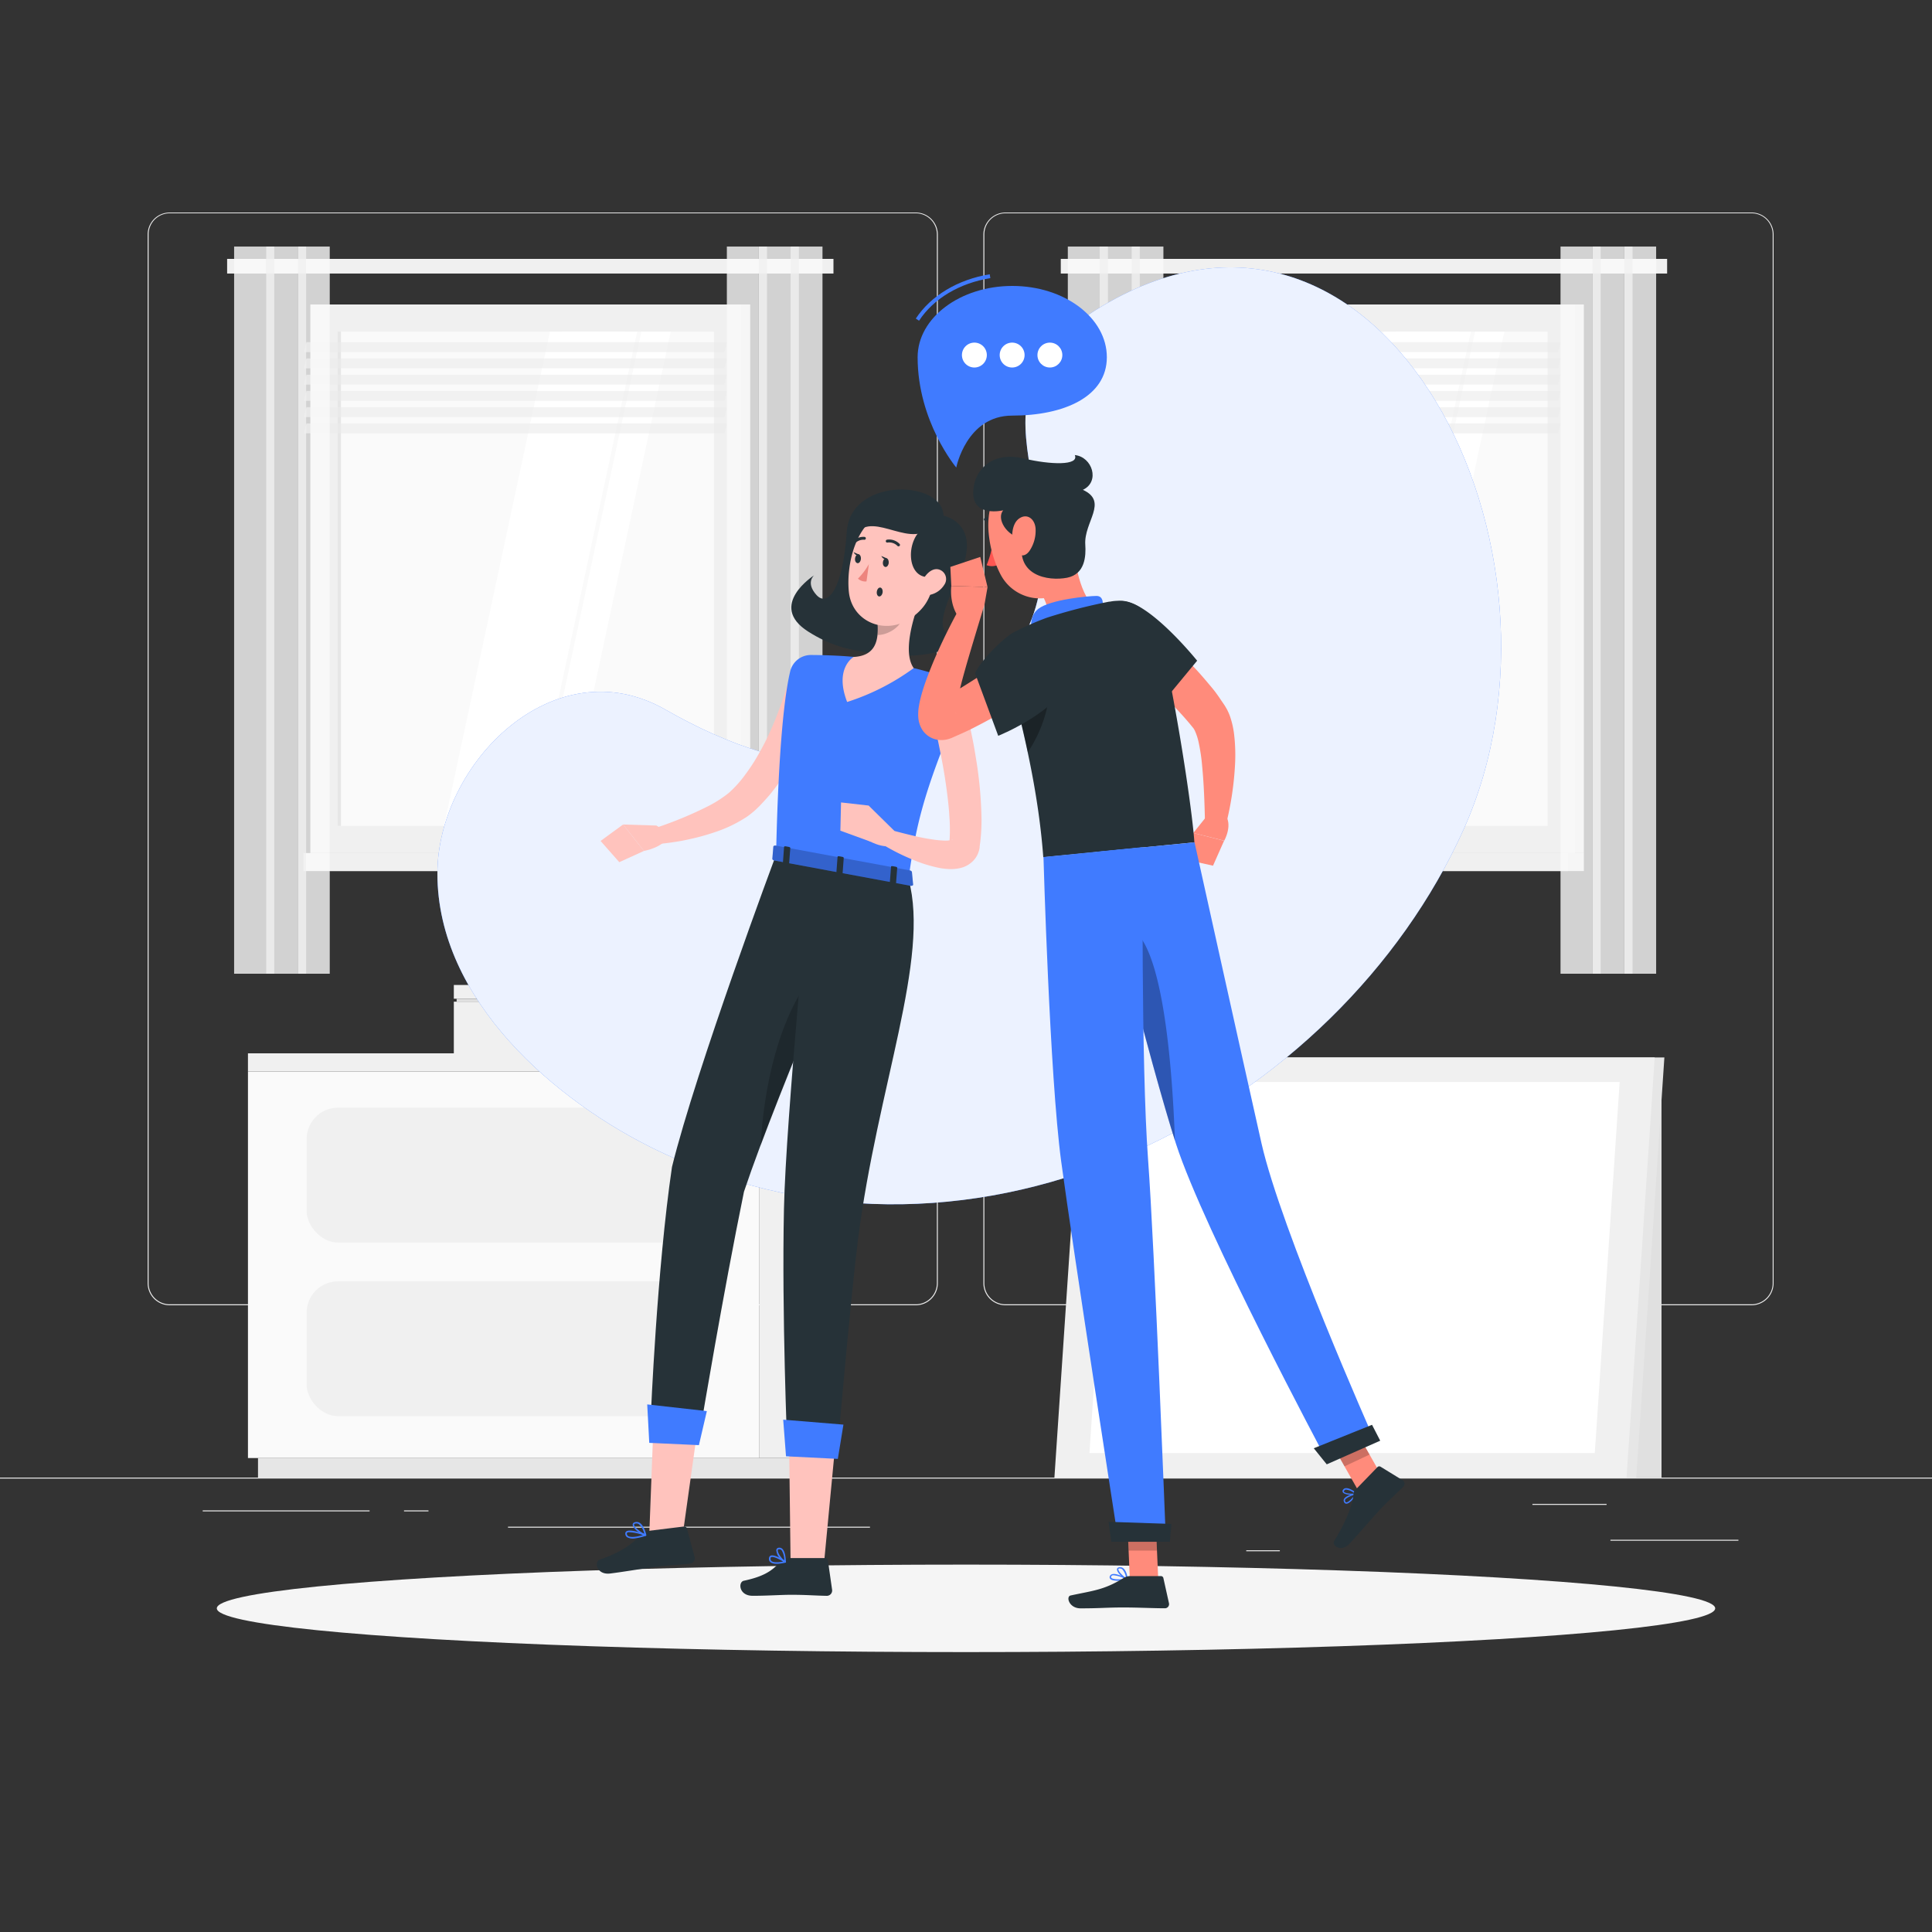<svg xmlns="http://www.w3.org/2000/svg" viewBox="0 0 500 500"><rect x="0" y="0" width="500" height="500" fill="#333333" stroke="none"/><g id="background-complete"><rect y="382.4" width="500" height="0.25" style="fill:#ebebeb"></rect><rect x="416.78" y="398.49" width="33.12" height="0.25" style="fill:#ebebeb"></rect><rect x="322.53" y="401.21" width="8.69" height="0.25" style="fill:#ebebeb"></rect><rect x="396.59" y="389.21" width="19.19" height="0.25" style="fill:#ebebeb"></rect><rect x="52.46" y="390.89" width="43.19" height="0.25" style="fill:#ebebeb"></rect><rect x="104.56" y="390.89" width="6.33" height="0.25" style="fill:#ebebeb"></rect><rect x="131.47" y="395.11" width="93.68" height="0.25" style="fill:#ebebeb"></rect><path d="M237,337.8H43.91a5.71,5.71,0,0,1-5.7-5.71V60.66A5.71,5.71,0,0,1,43.91,55H237a5.71,5.71,0,0,1,5.71,5.71V332.09A5.71,5.71,0,0,1,237,337.8ZM43.91,55.2a5.46,5.46,0,0,0-5.45,5.46V332.09a5.46,5.46,0,0,0,5.45,5.46H237a5.47,5.47,0,0,0,5.46-5.46V60.66A5.47,5.47,0,0,0,237,55.2Z" style="fill:#ebebeb"></path><path d="M453.31,337.8H260.21a5.72,5.72,0,0,1-5.71-5.71V60.66A5.72,5.72,0,0,1,260.21,55h193.1A5.71,5.71,0,0,1,459,60.66V332.09A5.71,5.71,0,0,1,453.31,337.8ZM260.21,55.2a5.47,5.47,0,0,0-5.46,5.46V332.09a5.47,5.47,0,0,0,5.46,5.46h193.1a5.47,5.47,0,0,0,5.46-5.46V60.66a5.47,5.47,0,0,0-5.46-5.46Z" style="fill:#ebebeb"></path><rect x="399.33" y="276.44" width="30.67" height="105.95" style="fill:#e0e0e0"></rect><polygon points="275.39 382.4 423.46 382.4 430.74 273.67 282.68 273.67 275.39 382.4" style="fill:#e6e6e6"></polygon><polygon points="272.88 382.4 420.95 382.4 428.24 273.67 280.17 273.67 272.88 382.4" style="fill:#f0f0f0"></polygon><polygon points="281.95 376.05 412.73 376.05 419.17 280.01 288.39 280.01 281.95 376.05" style="fill:#fff"></polygon><rect x="196.54" y="277.3" width="18.78" height="100.04" transform="translate(411.86 654.64) rotate(180)" style="fill:#f0f0f0"></rect><rect x="66.77" y="377.34" width="145.95" height="5.06" transform="translate(279.49 759.74) rotate(180)" style="fill:#e6e6e6"></rect><rect x="64.17" y="277.3" width="132.37" height="100.04" style="fill:#fafafa"></rect><rect x="79.36" y="286.66" width="101.99" height="34.91" rx="8.13" style="fill:#f0f0f0"></rect><rect x="79.36" y="331.6" width="101.99" height="34.91" rx="8.13" style="fill:#f0f0f0"></rect><rect x="64.17" y="272.6" width="132.37" height="4.7" transform="translate(260.71 549.9) rotate(180)" style="fill:#f0f0f0"></rect><rect x="196.54" y="272.6" width="18.78" height="4.7" style="fill:#e6e6e6"></rect><rect x="117.44" y="259.22" width="29.48" height="13.37" transform="translate(264.37 531.82) rotate(180)" style="fill:#f0f0f0"></rect><rect x="146.92" y="259.22" width="11.74" height="13.37" style="fill:#e6e6e6"></rect><rect x="117.44" y="254.92" width="29.48" height="3.56" transform="translate(264.37 513.39) rotate(180)" style="fill:#f0f0f0"></rect><rect x="146.92" y="254.92" width="11.74" height="3.56" style="fill:#e6e6e6"></rect><rect x="301.09" y="78.79" width="108.81" height="141.97" transform="translate(710.99 299.56) rotate(180)" style="fill:#e6e6e6"></rect><rect x="296.07" y="78.79" width="111.48" height="141.97" transform="translate(703.63 299.56) rotate(180)" style="fill:#f0f0f0"></rect><rect x="301.09" y="220.76" width="108.81" height="4.66" transform="translate(710.99 446.19) rotate(180)" style="fill:#e6e6e6"></rect><rect x="294.26" y="220.76" width="111.48" height="4.66" transform="translate(700.01 446.19) rotate(180)" style="fill:#f0f0f0"></rect><rect x="287.86" y="101.07" width="127.92" height="97.42" transform="translate(501.59 -202.04) rotate(90)" style="fill:#fafafa"></rect><polygon points="330.66 213.74 358.08 85.82 377.56 85.82 350.13 213.74 330.66 213.74" style="fill:#fff"></polygon><polygon points="333.75 213.74 361.18 85.82 380.65 85.82 353.22 213.74 333.75 213.74" style="fill:#fff"></polygon><polygon points="354.32 213.74 381.74 85.82 389.33 85.82 361.91 213.74 354.32 213.74" style="fill:#fff"></polygon><rect x="239.59" y="149.33" width="127.92" height="0.89" transform="translate(453.33 -153.77) rotate(90)" style="fill:#e6e6e6"></rect><polygon points="294.41 91.12 403.22 91.12 403.86 88.55 295.06 88.55 294.41 91.12" style="fill:#ebebeb;opacity:0.6"></polygon><polygon points="294.41 95.32 403.22 95.32 403.86 92.76 295.06 92.76 294.41 95.32" style="fill:#ebebeb;opacity:0.6"></polygon><polygon points="294.41 99.53 403.22 99.53 403.86 96.97 295.06 96.97 294.41 99.53" style="fill:#ebebeb;opacity:0.6"></polygon><polygon points="294.41 103.74 403.22 103.74 403.86 101.17 295.06 101.17 294.41 103.74" style="fill:#ebebeb;opacity:0.6"></polygon><polygon points="294.41 107.95 403.22 107.95 403.86 105.38 295.06 105.38 294.41 107.95" style="fill:#ebebeb;opacity:0.6"></polygon><polygon points="294.41 112.15 403.22 112.15 403.86 109.59 295.06 109.59 294.41 112.15" style="fill:#ebebeb;opacity:0.6"></polygon><rect x="274.53" y="67" width="156.92" height="3.79" style="fill:#f0f0f0"></rect><rect x="420.36" y="63.81" width="8.25" height="188.19" style="fill:#fafafa;opacity:0.8"></rect><rect x="420.36" y="63.81" width="2.14" height="188.19" style="fill:#f0f0f0;opacity:0.8"></rect><rect x="412.11" y="63.81" width="8.25" height="188.19" style="fill:#fafafa;opacity:0.8"></rect><rect x="412.11" y="63.81" width="2.14" height="188.19" style="fill:#f0f0f0;opacity:0.8"></rect><rect x="403.86" y="63.81" width="8.25" height="188.19" style="fill:#fafafa;opacity:0.8"></rect><rect x="292.84" y="63.81" width="8.25" height="188.19" style="fill:#fafafa;opacity:0.8"></rect><rect x="292.84" y="63.81" width="2.14" height="188.19" style="fill:#f0f0f0;opacity:0.8"></rect><rect x="284.6" y="63.81" width="8.25" height="188.19" style="fill:#fafafa;opacity:0.8"></rect><rect x="284.6" y="63.81" width="2.14" height="188.19" style="fill:#f0f0f0;opacity:0.8"></rect><rect x="276.35" y="63.81" width="8.25" height="188.19" style="fill:#fafafa;opacity:0.8"></rect><rect x="85.34" y="78.79" width="108.81" height="141.97" transform="translate(279.49 299.56) rotate(180)" style="fill:#e6e6e6"></rect><rect x="80.32" y="78.79" width="111.48" height="141.97" transform="translate(272.12 299.56) rotate(180)" style="fill:#f0f0f0"></rect><rect x="85.34" y="220.76" width="108.81" height="4.66" transform="translate(279.49 446.19) rotate(180)" style="fill:#e6e6e6"></rect><rect x="78.51" y="220.76" width="111.48" height="4.66" transform="translate(268.5 446.19) rotate(180)" style="fill:#f0f0f0"></rect><rect x="72.1" y="101.07" width="127.92" height="97.42" transform="translate(285.84 13.72) rotate(90)" style="fill:#fafafa"></rect><polygon points="114.91 213.74 142.33 85.82 161.81 85.82 134.38 213.74 114.91 213.74" style="fill:#fff"></polygon><polygon points="118 213.74 145.42 85.82 164.9 85.82 137.47 213.74 118 213.74" style="fill:#fff"></polygon><polygon points="138.56 213.74 165.99 85.82 173.58 85.82 146.16 213.74 138.56 213.74" style="fill:#fff"></polygon><rect x="23.84" y="149.33" width="127.92" height="0.89" transform="translate(237.57 61.98) rotate(90)" style="fill:#e6e6e6"></rect><polygon points="78.66 91.12 187.47 91.12 188.11 88.55 79.31 88.55 78.66 91.12" style="fill:#ebebeb;opacity:0.6"></polygon><polygon points="78.66 95.32 187.47 95.32 188.11 92.76 79.31 92.76 78.66 95.32" style="fill:#ebebeb;opacity:0.6"></polygon><polygon points="78.66 99.53 187.47 99.53 188.11 96.97 79.31 96.97 78.66 99.53" style="fill:#ebebeb;opacity:0.6"></polygon><polygon points="78.66 103.74 187.47 103.74 188.11 101.17 79.31 101.17 78.66 103.74" style="fill:#ebebeb;opacity:0.6"></polygon><polygon points="78.66 107.95 187.47 107.95 188.11 105.38 79.31 105.38 78.66 107.95" style="fill:#ebebeb;opacity:0.6"></polygon><polygon points="78.66 112.15 187.47 112.15 188.11 109.59 79.31 109.59 78.66 112.15" style="fill:#ebebeb;opacity:0.6"></polygon><rect x="58.78" y="67" width="156.92" height="3.79" style="fill:#f0f0f0"></rect><rect x="204.61" y="63.81" width="8.25" height="188.19" style="fill:#fafafa;opacity:0.8"></rect><rect x="204.61" y="63.81" width="2.14" height="188.19" style="fill:#f0f0f0;opacity:0.8"></rect><rect x="196.36" y="63.81" width="8.25" height="188.19" style="fill:#fafafa;opacity:0.8"></rect><rect x="196.36" y="63.81" width="2.14" height="188.19" style="fill:#f0f0f0;opacity:0.8"></rect><rect x="188.11" y="63.81" width="8.25" height="188.19" style="fill:#fafafa;opacity:0.8"></rect><rect x="77.09" y="63.81" width="8.25" height="188.19" style="fill:#fafafa;opacity:0.8"></rect><rect x="77.09" y="63.81" width="2.14" height="188.19" style="fill:#f0f0f0;opacity:0.8"></rect><rect x="68.84" y="63.81" width="8.25" height="188.19" style="fill:#fafafa;opacity:0.8"></rect><rect x="68.84" y="63.81" width="2.14" height="188.19" style="fill:#f0f0f0;opacity:0.8"></rect><rect x="60.59" y="63.81" width="8.25" height="188.19" style="fill:#fafafa;opacity:0.8"></rect><rect x="118.17" y="258.47" width="39.76" height="0.75" style="fill:#e0e0e0"></rect></g><g id="background-simple"><path d="M172.28,183.69c32.38,18.52,70,24.65,92.73-19.06,17.09-32.85-20.73-61.19,20.43-85.53,72.76-43,125.75,63.71,93.31,135.62S253.55,337.24,170.7,298c-27-12.82-57.53-39.23-57.5-71.95C113.24,197.56,143.43,167.18,172.28,183.69Z" style="fill:#407BFF"></path><path d="M172.28,183.69c32.38,18.52,70,24.65,92.73-19.06,17.09-32.85-20.73-61.19,20.43-85.53,72.76-43,125.75,63.71,93.31,135.62S253.55,337.24,170.7,298c-27-12.82-57.53-39.23-57.5-71.95C113.24,197.56,143.43,167.18,172.28,183.69Z" style="fill:#fff;opacity:0.9"></path></g><g id="Shadow"><ellipse id="path" cx="250" cy="416.24" rx="193.89" ry="11.32" style="fill:#f5f5f5"></ellipse></g><g id="character-1"><path d="M242.5,133.17c3.41.16,11.7,3.38,5.52,16.2s-5.06,15.73,1.75,15.55c0,0-6.67,8.37-30.07,3-18.68-4.3,11-19.88,11-19.88Z" style="fill:#263238"></path><path d="M234.52,137.94c5.28-2.88,10.56-.05,9.56-5.38-1.58-8.39-24.06-8.73-24.94,5.11-1,14.92-4.95,19.52-7.84,16.31s-.61-5.09-.61-5.09-12.17,7.78-1.55,14.55,23,7.53,24.56-5.11C234.47,151.94,234.52,137.94,234.52,137.94Z" style="fill:#263238"></path><path d="M212.77,177.68c-.33,1.4-.66,2.57-1.05,3.83s-.79,2.45-1.22,3.66c-.85,2.42-1.86,4.79-2.95,7.13a61.75,61.75,0,0,1-8.28,13.31c-.85,1-1.78,2-2.72,3l-.74.71c-.24.23-.49.47-.8.72a19.61,19.61,0,0,1-1.77,1.37,34.66,34.66,0,0,1-7.32,3.64,58.24,58.24,0,0,1-7.43,2.12c-1.24.29-2.48.52-3.74.71s-2.48.37-3.8.48a2.19,2.19,0,0,1-.9-4.25l.07,0a99,99,0,0,0,13-5.4,31.1,31.1,0,0,0,5.47-3.49,29.26,29.26,0,0,0,4.23-4.68,49.56,49.56,0,0,0,3.67-5.67,65.59,65.59,0,0,0,3.09-6.16c.95-2.11,1.77-4.28,2.57-6.47.39-1.09.76-2.2,1.11-3.3s.69-2.26.94-3.23l0-.1a4.39,4.39,0,0,1,8.51,2.12Z" style="fill:#ffc3bd"></path><path d="M169.91,213.65l-8.66-.27,5.41,6.84s5.43-.91,6.57-4.29Z" style="fill:#ffc3bd"></path><polygon points="155.43 217.64 160.27 223.13 166.66 220.22 161.25 213.38 155.43 217.64" style="fill:#ffc3bd"></polygon><polygon points="176.51 398.47 168.03 397.16 169.24 365.47 180.88 367.26 176.51 398.47" style="fill:#ffc3bd"></polygon><polygon points="213.09 406.3 204.61 405.02 204.22 373.41 216.07 374.93 213.09 406.3" style="fill:#ffc3bd"></polygon><path d="M203.94,403.23h9.64a.68.68,0,0,1,.68.59l1.09,7.63A1.38,1.38,0,0,1,214,413c-3.36-.06-5-.26-9.22-.27-2.61,0-6.42.27-10,.26s-3.79-3.57-2.29-3.89c6.73-1.43,7.79-3.43,10.06-5.33A2.25,2.25,0,0,1,203.94,403.23Z" style="fill:#263238"></path><path d="M167.46,396.23l9.56-1.17a.68.68,0,0,1,.75.5l2,7.44a1.38,1.38,0,0,1-1.18,1.68c-3.34.35-5,.35-9.18.86-2.59.32-7.91,1.24-11.48,1.68s-4.2-3.07-2.75-3.57c6.5-2.26,8.88-4.56,10.9-6.72A2.22,2.22,0,0,1,167.46,396.23Z" style="fill:#263238"></path><path d="M204.5,173.76c-1.32,5.51-3,18.2-3.65,47.44l34.26,6.35c1.87-13.1,3.37-21.47,13.27-44.73a5.53,5.53,0,0,0-3.29-7.39c-2.46-.84-5.5-1.79-8.62-2.53A112.12,112.12,0,0,0,220.92,170c-3.87-.36-8.09-.47-11-.49A5.5,5.5,0,0,0,204.5,173.76Z" style="fill:#407BFF"></path><path d="M238.18,155.1c-1.91,4.83-4.59,13.81-1.71,17.8a60,60,0,0,1-17.23,8.77c-3.4-8.77,1.68-11.65,1.68-11.65,5.83-.3,6.45-4.47,6.2-8.54Z" style="fill:#ffc3bd"></path><path d="M233.67,157.71l-6.54,3.77a15.91,15.91,0,0,1,0,2.85c2.19.09,5.56-1.71,6.2-3.9A7.46,7.46,0,0,0,233.67,157.71Z" style="opacity:0.2"></path><path d="M242.88,145.05c-1.54,7.73-2,11-6.51,14.49-6.74,5.21-15.89,1.62-16.69-6.41-.72-7.23,1.93-18.65,10-20.71A10.75,10.75,0,0,1,242.88,145.05Z" style="fill:#ffc3bd"></path><path d="M241.58,135.58c-5.15,7.32-15.38-3.51-19.94,2.5,0,0,1.4-9.29,9.69-9S243.47,132.91,241.58,135.58Z" style="fill:#263238"></path><path d="M200.85,221.2S180.17,276.57,173.91,302c-3.91,26.52-5.47,64.31-5.47,64.31l13.1,2s5.62-33.68,11-59.9c9.27-27.64,33.35-82.57,33.35-82.57Z" style="fill:#263238"></path><polygon points="180.88 374 168.03 373.41 167.5 363.46 182.93 365.19 180.88 374" style="fill:#407BFF"></polygon><path d="M211.27,251.14c-9.92,11.61-13.65,30.91-14.42,45.35,5.67-15.2,13.38-33.86,19.43-48.18C215.31,247.53,213.71,248.28,211.27,251.14Z" style="opacity:0.2"></path><path d="M209.89,222.87s-6.55,67.1-7,89.94c-.59,27.12.87,62,.87,62l12.95.66s3.48-40.07,5.35-54.77c5.06-39.59,18.66-72.54,13.09-93.12Z" style="fill:#263238"></path><polygon points="216.83 377.56 203.42 376.89 202.69 367.41 218.28 368.69 216.83 377.56" style="fill:#407BFF"></polygon><path d="M230,145.72c-.09.63-.49,1.1-.91,1s-.68-.62-.59-1.25.49-1.1.91-1S230.05,145.08,230,145.72Z" style="fill:#263238"></path><path d="M228.42,153.31c-.09.63-.5,1.1-.91,1.05s-.68-.62-.59-1.25.49-1.11.9-1.05S228.5,152.68,228.42,153.31Z" style="fill:#263238"></path><path d="M222.79,144.74c-.09.63-.49,1.1-.91,1s-.68-.61-.59-1.25.49-1.1.9-1.05S222.88,144.1,222.79,144.74Z" style="fill:#263238"></path><path d="M222.37,143.54l-1.46-.64S221.53,144.19,222.37,143.54Z" style="fill:#263238"></path><path d="M224.86,146a16.88,16.88,0,0,1-2.82,3.74,2.75,2.75,0,0,0,2.21.73Z" style="fill:#ed847e"></path><path d="M239.64,136.38c-5.36,2.25-5.56,14.29,1.73,12.87S246.67,133.41,239.64,136.38Z" style="fill:#263238"></path><path d="M244.35,151.39a5.72,5.72,0,0,1-3.59,2.53c-2,.43-2.84-1.37-2.2-3.17.59-1.62,2.32-3.79,4.25-3.41A2.58,2.58,0,0,1,244.35,151.39Z" style="fill:#ffc3bd"></path><path d="M232.55,141.39a.37.37,0,0,1-.28-.1,3,3,0,0,0-2.57-.88.38.38,0,0,1-.45-.29.39.39,0,0,1,.29-.45,3.77,3.77,0,0,1,3.26,1.08.37.37,0,0,1-.25.64Z" style="fill:#263238"></path><path d="M220.86,140.89a.39.39,0,0,1-.27-.1.38.38,0,0,1,0-.53,3.72,3.72,0,0,1,3.17-1.31.37.37,0,1,1-.11.74,3,3,0,0,0-2.5,1.07A.38.38,0,0,1,220.86,140.89Z" style="fill:#263238"></path><path d="M249.4,181.29c.69,2.49,1.22,4.88,1.75,7.33s1,4.89,1.38,7.36A105.66,105.66,0,0,1,254,211.1a46.46,46.46,0,0,1-.47,8l0,.26c0,.07-.06.32-.09.47a7.22,7.22,0,0,1-.35,1.09,6,6,0,0,1-1.37,2,6.84,6.84,0,0,1-3.47,1.79,11,11,0,0,1-2.71.2,17.2,17.2,0,0,1-2.25-.25,35.88,35.88,0,0,1-7.61-2.41,53.45,53.45,0,0,1-6.8-3.43,2.18,2.18,0,0,1,1.68-4l.07,0c2.26.62,4.62,1.21,6.88,1.73,1.14.25,2.28.47,3.4.63a25.34,25.34,0,0,0,3.21.35,6.56,6.56,0,0,0,2.32-.21c.19-.07.05-.15-.27.12a2,2,0,0,0-.38.51c0,.08-.07.17-.09.21s0,.1,0,0V218a41.77,41.77,0,0,0,0-6.63c-.12-2.28-.39-4.6-.7-6.93s-.68-4.67-1.11-7c-.88-4.65-1.88-9.4-3-13.93v0a4.39,4.39,0,0,1,8.49-2.21Z" style="fill:#ffc3bd"></path><path d="M199.27,404.18a1.17,1.17,0,0,1-.24-1,.71.71,0,0,1,.4-.57c1-.45,3.61,1.24,3.9,1.43a.22.22,0,0,1,.09.21.22.22,0,0,1-.16.16c-1.11.26-3.09.59-3.9-.15Zm3.42-.05c-1.06-.65-2.56-1.37-3.09-1.14-.07,0-.14.09-.17.26a.77.77,0,0,0,.21.72C200.07,404.37,201.2,404.42,202.69,404.13Z" style="fill:#407BFF"></path><path d="M202,403.44a3.47,3.47,0,0,1-1.1-2.33.69.69,0,0,1,.68-.56,1.06,1.06,0,0,1,.86.27c.93.82.94,3.3.94,3.4a.22.22,0,0,1-.1.18.23.23,0,0,1-.2,0A4.89,4.89,0,0,1,202,403.44Zm.26-2.22-.09-.1a.68.68,0,0,0-.54-.17c-.26,0-.32.15-.33.24-.12.59.85,2,1.66,2.64A5,5,0,0,0,202.3,401.22Z" style="fill:#407BFF"></path><path d="M164.44,398.11a3.25,3.25,0,0,1-2.13-.27,1.12,1.12,0,0,1-.48-.94.65.65,0,0,1,.27-.58c1-.7,4.58.62,5,.78a.18.18,0,0,1,.13.19.19.19,0,0,1-.14.19A14.23,14.23,0,0,1,164.44,398.11Zm-1.73-1.58a.85.85,0,0,0-.37.12.27.27,0,0,0-.11.24.74.74,0,0,0,.31.62c.58.4,2,.31,3.84-.24A11.54,11.54,0,0,0,162.71,396.53Z" style="fill:#407BFF"></path><path d="M167.05,397.49H167c-1.07-.34-3.3-1.93-3.26-2.91,0-.23.13-.54.68-.66a1.48,1.48,0,0,1,1.16.21c1.18.76,1.66,3,1.68,3.12a.24.24,0,0,1-.06.2Zm-2.46-3.21-.12,0c-.36.09-.37.24-.37.29,0,.59,1.52,1.86,2.63,2.37a4.67,4.67,0,0,0-1.41-2.5A1.07,1.07,0,0,0,164.59,394.28Z" style="fill:#407BFF"></path><path d="M236,225.63l.31,3.23c.07.26-.25.45-.65.38l-35.26-6.54c-.31-.06-.53-.26-.52-.45l.26-3.13c0-.21.32-.34.66-.28l34.69,6.43A.65.65,0,0,1,236,225.63Z" style="fill:#407BFF"></path><path d="M236,225.63l.31,3.23c.07.26-.25.45-.65.38l-35.26-6.54c-.31-.06-.53-.26-.52-.45l.26-3.13c0-.21.32-.34.66-.28l34.69,6.43A.65.65,0,0,1,236,225.63Z" style="opacity:0.2"></path><path d="M230.61,228.65l.93.17c.19,0,.35,0,.35-.15l.31-4.07c0-.12-.14-.24-.32-.28l-.93-.17c-.19,0-.35,0-.35.16l-.31,4.06C230.28,228.49,230.43,228.61,230.61,228.65Z" style="fill:#263238"></path><path d="M202.94,223.52l.93.17c.19,0,.34,0,.35-.15l.31-4.07c0-.12-.14-.24-.32-.28l-.93-.17c-.19,0-.35,0-.36.15l-.3,4.07C202.61,223.36,202.76,223.48,202.94,223.52Z" style="fill:#263238"></path><path d="M216.78,226.08l.93.18c.18,0,.34,0,.35-.16l.3-4.06c0-.12-.13-.25-.32-.28l-.93-.17c-.18,0-.34,0-.35.15l-.3,4.06C216.45,225.92,216.59,226.05,216.78,226.08Z" style="fill:#263238"></path><path d="M231.43,215l-6.61-6.5-.66,8.7s4.6,3,7.74,1.31Z" style="fill:#ffc3bd"></path><polygon points="217.66 207.67 217.49 214.98 225.38 217.85 224.82 208.48 217.66 207.67" style="fill:#ffc3bd"></polygon><path d="M229.54,144.52l-1.46-.64S228.7,145.17,229.54,144.52Z" style="fill:#263238"></path></g><g id="character-2"><path d="M293.74,159.56c1.16.8,2.15,1.52,3.17,2.32s2,1.58,3,2.39c2,1.62,3.89,3.3,5.75,5.08s3.69,3.61,5.4,5.59c.88,1,1.71,2,2.55,3s1.63,2.1,2.38,3.24l.58.84c.19.29.34.48.64,1l.39.68.3.64a11,11,0,0,1,.49,1.24,22.45,22.45,0,0,1,1,4.5,46.05,46.05,0,0,1,.22,8.08,80.6,80.6,0,0,1-2.3,15.13l-5.47-.7c-.1-4.77-.27-9.65-.72-14.26a47.35,47.35,0,0,0-1-6.59,14.29,14.29,0,0,0-.88-2.6,2.9,2.9,0,0,0-.24-.44l-.11-.19-.09-.11-.93-1.14a86.16,86.16,0,0,0-9.65-9.76c-1.74-1.55-3.56-3.05-5.38-4.54s-3.74-3-5.48-4.29Z" style="fill:#ff8b7b"></path><path d="M313.18,210.12l-4.35,5.45,8,2s2.46-4.35,0-7Z" style="fill:#ff8b7b"></path><polygon points="308 222.72 313.93 224.04 316.79 217.59 308.83 215.57 308 222.72" style="fill:#ff8b7b"></polygon><path d="M257,138.69c.17.65,0,1.26-.46,1.37s-.9-.33-1.07-1,.05-1.26.47-1.37S256.82,138.05,257,138.69Z" style="fill:#263238"></path><path d="M257,139.94a23.71,23.71,0,0,1-1.67,6.32,3.87,3.87,0,0,0,3.24-.21Z" style="fill:#ff5652"></path><path d="M258.36,134.52a.39.39,0,0,1-.24,0,3.16,3.16,0,0,0-2.83.19.39.39,0,1,1-.45-.63,3.85,3.85,0,0,1,3.56-.29.39.39,0,0,1,.22.51A.37.37,0,0,1,258.36,134.52Z" style="fill:#263238"></path><path d="M277.49,140.51c.93,6.1,2.24,15.45,7.6,17.81,0,0,.52,6.34-10.07,10.15-11.64,4.19-7.64-3.77-7.64-3.77,5.81-3.81,3.95-8.46,1.25-12.49Z" style="fill:#ff8b7b"></path><path d="M285.36,158.23c.16-1.89.31-4-1.59-4-2.09,0-12,.91-15.1,3.37s-1.34,7.52-1.34,7.52Z" style="fill:#407BFF"></path><path d="M349.94,388.21c-.52.54-1.11,1-1.58.93-.19,0-.45-.14-.58-.58a.76.76,0,0,1,.08-.67c.57-.95,3-1.44,3.08-1.46a.18.18,0,0,1,.18.07.17.17,0,0,1,0,.19A8.67,8.67,0,0,1,349.94,388.21Zm-1.64-.31a.75.75,0,0,0-.14.17.45.45,0,0,0-.05.39c.09.31.24.33.29.34.52.06,1.57-1,2.2-1.93A5.63,5.63,0,0,0,348.3,387.9Z" style="fill:#407BFF"></path><path d="M351.1,386.72l-.07,0c-.83.26-3,.19-3.49-.49a.58.58,0,0,1,.06-.71.92.92,0,0,1,.68-.38c1.09-.13,2.74,1.22,2.81,1.28a.2.2,0,0,1,.06.17A.22.22,0,0,1,351.1,386.72Zm-3.17-1-.05.06c-.14.18-.08.27-.05.3.28.4,1.81.58,2.74.43a4.08,4.08,0,0,0-2.25-1A.6.6,0,0,0,347.93,385.72Z" style="fill:#407BFF"></path><path d="M289.45,409.11c-.94,0-1.85-.13-2.16-.55a.66.66,0,0,1,0-.76.92.92,0,0,1,.56-.41c1.22-.33,3.79,1.13,3.9,1.2a.17.17,0,0,1,.08.18.18.18,0,0,1-.14.14A13.29,13.29,0,0,1,289.45,409.11Zm-1.17-1.42a1.15,1.15,0,0,0-.33,0,.51.51,0,0,0-.34.24c-.13.22-.08.33,0,.39.34.47,2.2.48,3.57.29A7.87,7.87,0,0,0,288.28,407.69Z" style="fill:#407BFF"></path><path d="M291.67,408.91h-.07c-.89-.4-2.65-2-2.51-2.82,0-.2.17-.44.65-.49a1.3,1.3,0,0,1,1,.3c.94.77,1.13,2.75,1.14,2.83a.17.17,0,0,1-.07.16A.19.19,0,0,1,291.67,408.91Zm-1.79-3h-.11c-.31,0-.33.15-.34.19-.08.5,1.12,1.75,2,2.29a4.08,4.08,0,0,0-1-2.26A.92.92,0,0,0,289.88,405.93Z" style="fill:#407BFF"></path><polygon points="299.75 408.74 292.4 408.74 291.67 391.73 299.01 391.73 299.75 408.74" style="fill:#ff8b7b"></polygon><polygon points="358.61 383.82 351.81 386.29 343.18 371.05 349.98 368.58 358.61 383.82" style="fill:#ff8b7b"></polygon><path d="M350.74,385.62l5.74-5.93a.65.65,0,0,1,.8-.11l5.7,3.5a1.08,1.08,0,0,1,.19,1.68c-2,2-3.13,2.93-5.66,5.54-1.55,1.6-6.17,7-8.31,9.26s-4.62.38-3.94-.72c3.05-4.93,4.89-9.62,5-12A1.81,1.81,0,0,1,350.74,385.62Z" style="fill:#263238"></path><path d="M292.45,407.89h8a.64.64,0,0,1,.63.5l1.45,6.53a1.07,1.07,0,0,1-1.06,1.3c-2.89,0-7.07-.21-10.71-.21-4.26,0-6.11.23-11.1.23-3,0-3.85-3.05-2.59-3.33,5.75-1.25,8.62-1.39,13.59-4.45A3.41,3.41,0,0,1,292.45,407.89Z" style="fill:#263238"></path><path d="M270.77,176.45c-2.12,1.73-4.19,3.14-6.33,4.63s-4.34,2.8-6.58,4.1-4.55,2.5-6.88,3.67c-1.18.56-2.37,1.11-3.58,1.63l-1,.45a8.74,8.74,0,0,1-1.31.43,6.37,6.37,0,0,1-2.2.12,5.78,5.78,0,0,1-4.61-3.36,7.26,7.26,0,0,1-.64-2.64,12.61,12.61,0,0,1,.2-2.89c.13-.8.3-1.52.48-2.21.36-1.38.77-2.66,1.21-3.91.9-2.49,1.85-4.87,2.89-7.2a150.63,150.63,0,0,1,6.88-13.6l5.05,2.21c-1.43,4.73-2.88,9.5-4.24,14.18-.66,2.36-1.33,4.69-1.85,7-.26,1.14-.51,2.27-.67,3.33-.09.53-.15,1-.18,1.47a2.69,2.69,0,0,0,0,.84s.06-.16-.22-.82a3.9,3.9,0,0,0-1.07-1.38,4.22,4.22,0,0,0-2.13-.91,4.1,4.1,0,0,0-1.27.05,3.61,3.61,0,0,0-.43.13s-.06,0,0,0l.1-.05.19-.11.39-.22c1-.56,2.06-1.16,3.09-1.76,2-1.2,4.07-2.49,6.09-3.78s4-2.65,6-4c1-.67,2-1.36,2.95-2.06l2.85-2.06Z" style="fill:#ff8b7b"></path><path d="M290,155.51c7.06-.39,19.82,15.48,19.82,15.48l-10.68,12.93a116.72,116.72,0,0,1-13.06-12.41C279.83,164.37,282.83,155.9,290,155.51Z" style="fill:#263238"></path><path d="M288.6,168.37l11.09,14.93-.5.61s-3.82-3-8.24-7.34Z" style="opacity:0.3"></path><path d="M260,166.85c-.58,5.15,8,27.93,10,55l39.1-3.85c-.27-5.18-3.14-27-8.31-51.63-1.43-6.8-6.7-12-13.51-10.67l-.19,0A142.27,142.27,0,0,0,271,159.84a70,70,0,0,0-8.76,3.88A4,4,0,0,0,260,166.85Z" style="fill:#263238"></path><path d="M264,185.77c.66,2.75,1.35,5.73,2,8.9a35,35,0,0,0,5.82-17.12Z" style="opacity:0.3"></path><path d="M278.09,172.6c-1.57,10.6-19.75,17.83-19.75,17.83l-6-16.22s1.46-3.53,7.66-8.88C267.85,158.56,279.2,165,278.09,172.6Z" style="fill:#263238"></path><path d="M254.8,156.38l.78-4.46-9.38-.28s-.84,6,3.2,9.54l1.79-.6A5.41,5.41,0,0,0,254.8,156.38Z" style="fill:#ff8b7b"></path><polygon points="253.69 144.13 245.95 146.72 246.2 151.64 255.57 151.92 253.69 144.13" style="fill:#ff8b7b"></polygon><polygon points="291.67 391.73 292.08 401.29 299.43 401.29 299.02 391.73 291.67 391.73" style="opacity:0.2"></polygon><polygon points="349.98 368.58 343.18 371.05 347.96 379.49 354.44 376.44 349.98 368.58" style="opacity:0.2"></polygon><path d="M278.2,131.8c1.55,8.06,2.87,12.71-.1,17.81-4.46,7.68-15.2,6.55-19.13-.89-3.53-6.7-5.47-18.76,1.5-23.92A11.2,11.2,0,0,1,278.2,131.8Z" style="fill:#ff8b7b"></path><path d="M264.75,139.33c-4.17-.38-7-5.14-5.11-7.26,0,0-8.16,2-7.77-5,.32-5.7,5.08-10.33,13.11-8.41,6.81,1.62,14.38,1.89,13.18-.89,4.54.47,6.59,6.89,2.09,9,6.69,3.08.24,8.28.62,14.17.2,3-.05,7.66-4.72,8.58C271.29,150.46,262.41,149.05,264.75,139.33Z" style="fill:#263238"></path><path d="M268,136.71a9.34,9.34,0,0,1-1.51,5.77c-1.5,2.23-3.55,1.27-4.21-1.08-.6-2.11-.54-5.82,1.49-7.22S267.78,134.26,268,136.71Z" style="fill:#ff8b7b"></path><path d="M283.92,220.44s13.8,55.05,20.41,75.54c7.25,22.43,38.67,81.26,38.67,81.26l12.33-5.37s-23.78-53.56-28.86-76C321,271.57,309.15,218,309.15,218Z" style="fill:#407BFF"></path><path d="M340,374.81s3.36,4.16,3.36,4.16l13.84-6.12-2.12-4.11Z" style="fill:#263238"></path><path d="M291.12,239.83c9.78.93,12.29,36.81,12.95,55.33C300,282.42,293.51,257.79,289,240.3A3.3,3.3,0,0,1,291.12,239.83Z" style="opacity:0.3"></path><path d="M270.05,221.8s1.59,56.52,4.58,78.74c3.11,23.11,14.61,97,14.61,97h12.44s-2.87-74.63-4.56-97.46c-1.85-24.89-1.37-80.84-1.37-80.84Z" style="fill:#407BFF"></path><path d="M286.91,393.84c-.05,0,.71,5.17.71,5.17h15.13l.41-4.61Z" style="fill:#263238"></path></g><g id="speech-balloon"><path d="M237.85,83l-.84-.55c3.88-5.92,10.85-10.1,19.13-11.47l.16,1C248.3,73.28,241.58,77.3,237.85,83Z" style="fill:#407BFF"></path><path d="M286.45,92.45c0,10.18-11,15.11-24.51,15.11-11.84,0-14.46,13.44-14.46,13.44s-10-11.89-10-28.55c0-10.19,11-18.45,24.51-18.45S286.45,82.26,286.45,92.45Z" style="fill:#407BFF"></path><path d="M265.16,91.89a3.22,3.22,0,1,1-3.22-3.22A3.22,3.22,0,0,1,265.16,91.89Z" style="fill:#fff"></path><circle cx="271.71" cy="91.89" r="3.22" style="fill:#fff"></circle><path d="M255.39,91.89a3.22,3.22,0,1,1-3.22-3.22A3.22,3.22,0,0,1,255.39,91.89Z" style="fill:#fff"></path></g></svg>